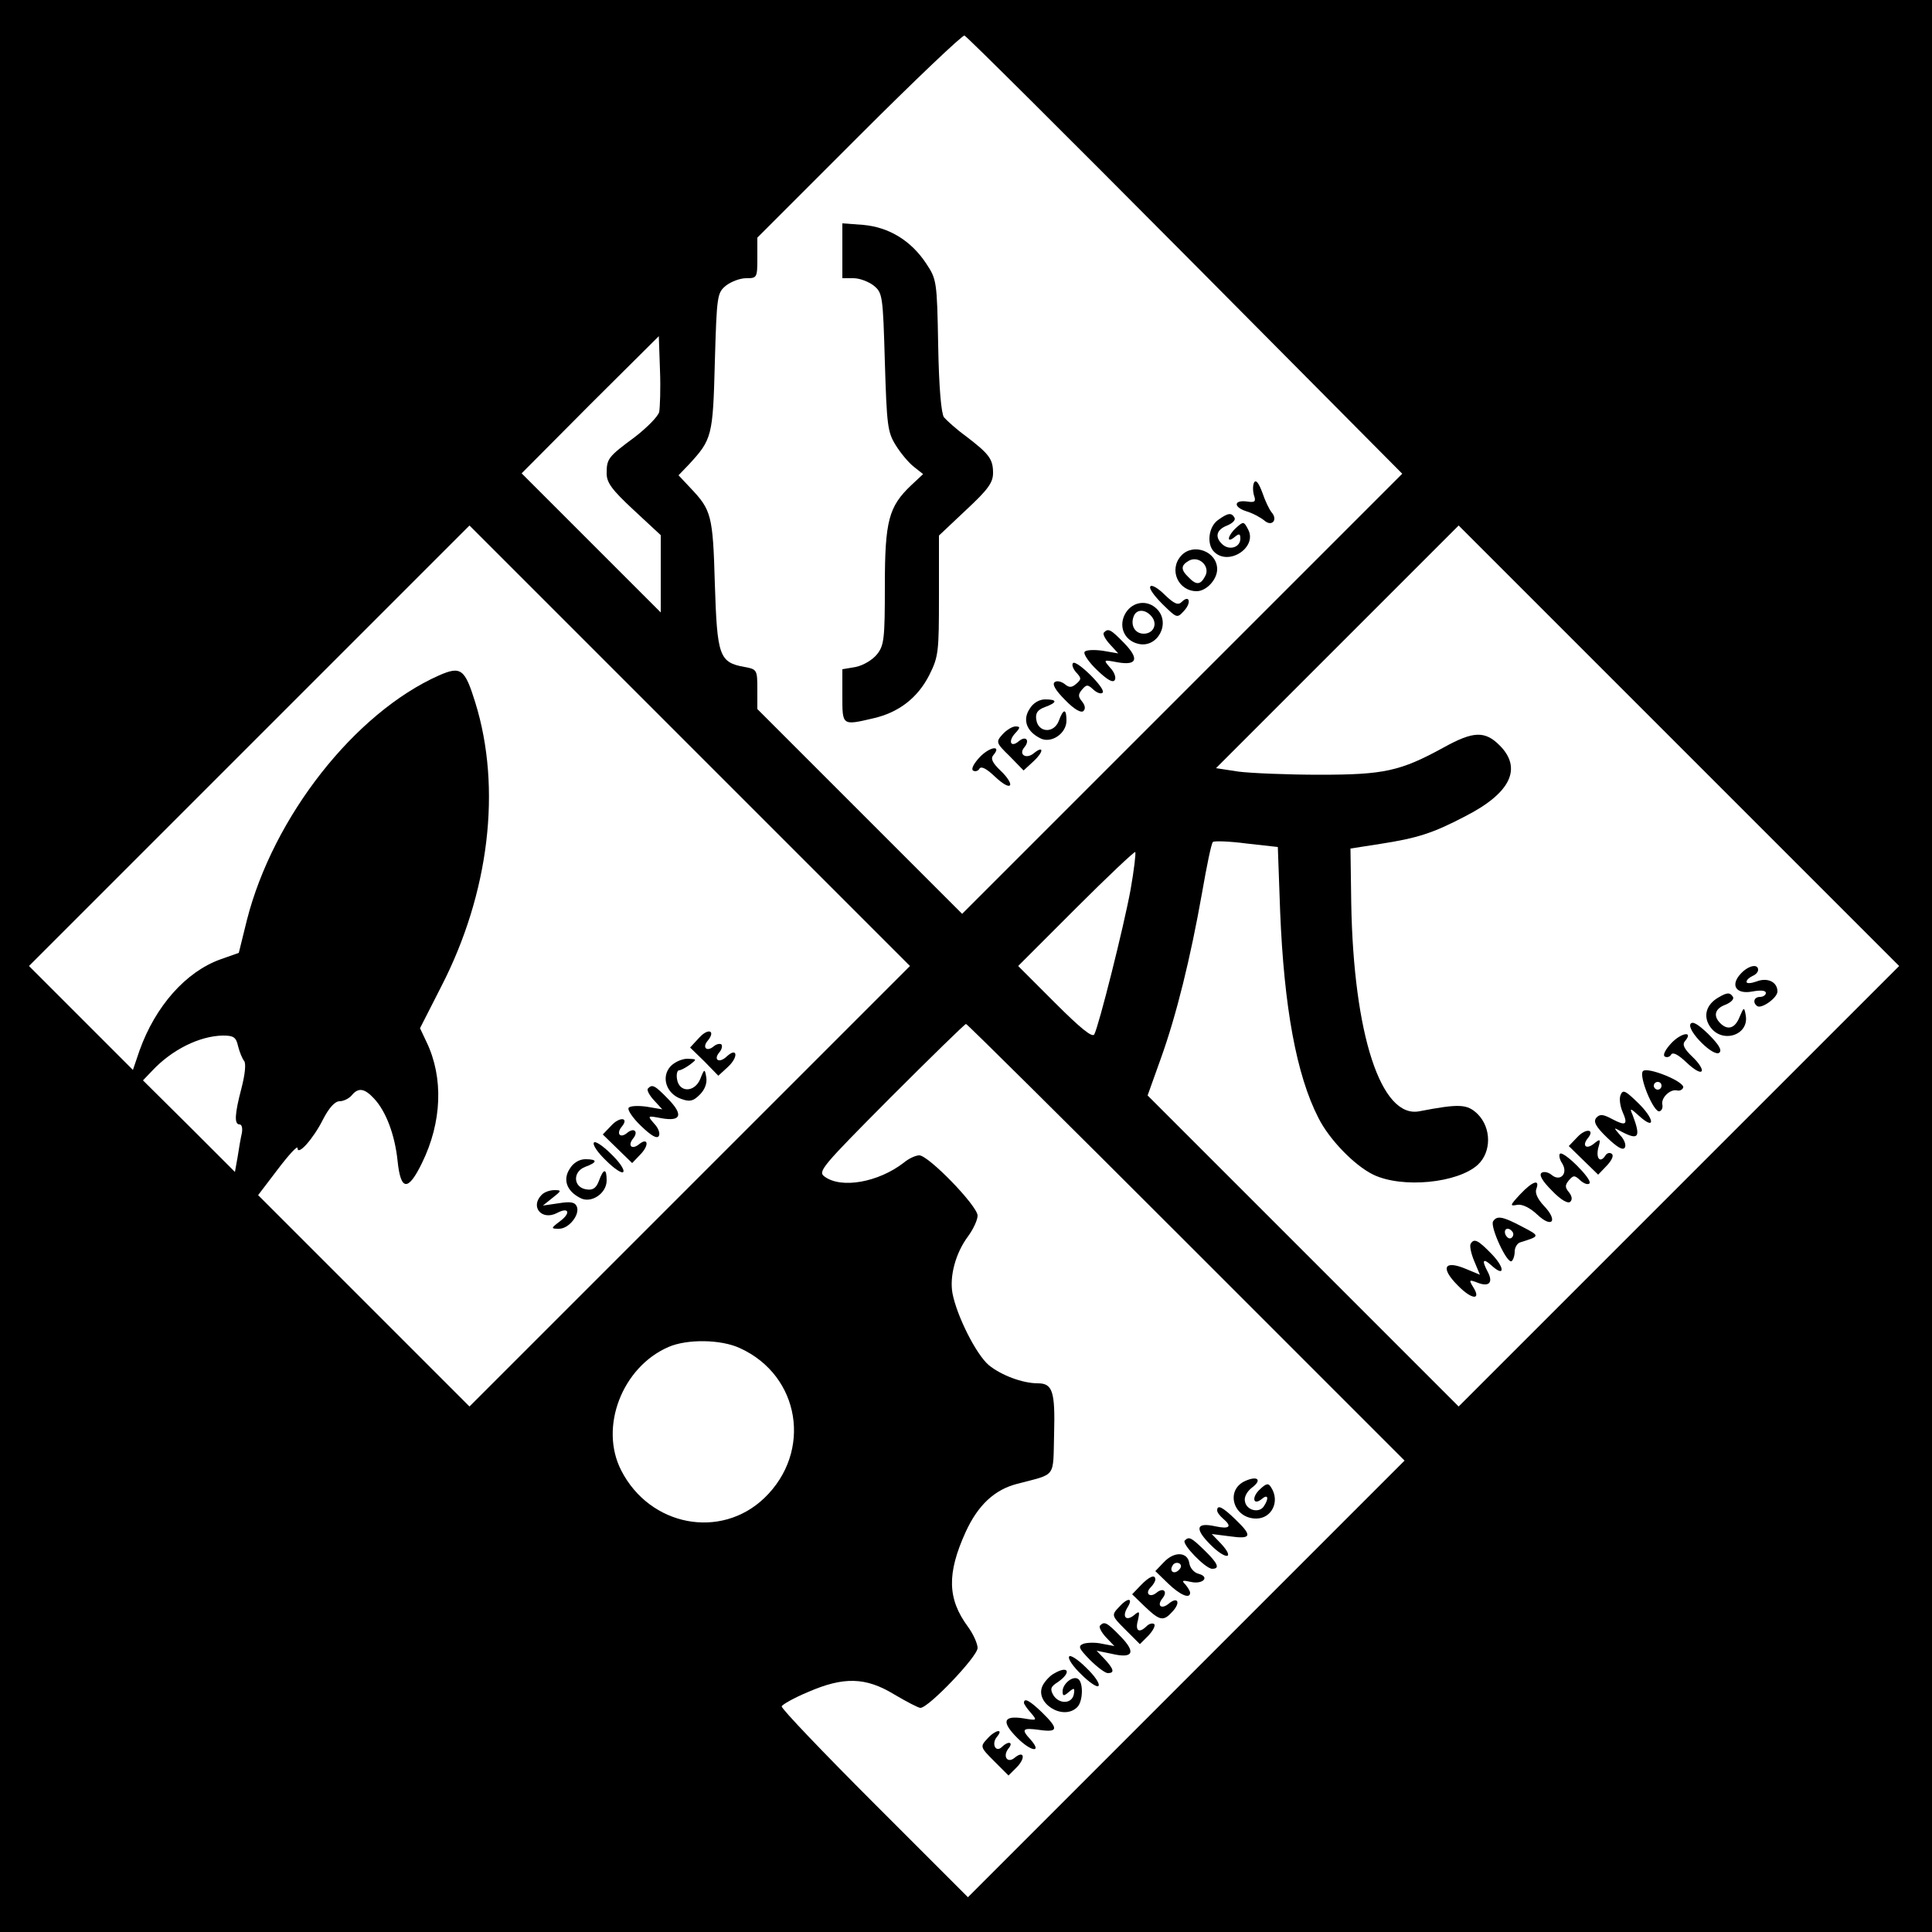 <?xml version="1.0" standalone="no"?>
<!DOCTYPE svg PUBLIC "-//W3C//DTD SVG 20010904//EN"
 "http://www.w3.org/TR/2001/REC-SVG-20010904/DTD/svg10.dtd">
<svg version="1.0" xmlns="http://www.w3.org/2000/svg"
 width="500pt" height="500pt" viewBox="0 0 500 500"
 preserveAspectRatio="xMidYMid meet">

<g transform="translate(0,500) scale(0.1,-0.1)"
fill="#000000" stroke="none">
<path d="M0 2500 l0 -2500 2500 0 2500 0 0 2500 0 2500 -2500 0 -2500 0 0
-2500z m3068 1839 l561 -565 -570 -570 -569 -569 -265 265 -265 265 0 51 c0
51 -1 52 -34 58 -65 12 -70 29 -76 215 -5 178 -9 191 -63 248 l-31 33 26 27
c61 66 63 74 68 266 5 173 6 179 29 198 13 10 36 19 52 19 28 0 29 1 29 52 l0
53 263 263 c144 144 267 261 273 260 6 -2 263 -258 572 -569z m-1362 -405 c-3
-12 -32 -41 -63 -65 -69 -51 -73 -56 -73 -94 0 -24 13 -42 70 -95 l70 -65 0
-100 0 -100 -180 180 -180 180 177 178 178 177 3 -87 c2 -49 0 -98 -2 -109z
m79 -2004 l-570 -570 -273 273 -274 274 51 67 c28 37 51 62 51 55 0 -22 41 24
66 74 16 31 31 47 43 47 10 0 24 7 31 15 17 21 33 19 58 -8 31 -33 54 -94 61
-162 8 -77 27 -79 63 -5 52 106 56 221 12 313 l-17 36 55 108 c124 241 157
513 88 735 -27 87 -37 95 -94 70 -218 -97 -429 -366 -497 -633 l-21 -85 -48
-17 c-89 -32 -168 -121 -209 -236 l-17 -50 -135 135 -134 134 570 570 570 570
570 -570 570 -570 -570 -570z m2560 0 l-570 -570 -402 402 -403 403 34 95 c41
114 77 261 107 430 12 69 24 128 28 131 3 3 42 2 87 -4 l81 -9 6 -167 c10
-247 42 -423 99 -534 28 -56 93 -123 142 -147 75 -36 219 -22 271 26 35 33 35
95 -1 131 -27 26 -47 27 -151 7 -99 -19 -170 199 -176 538 l-2 142 77 12 c97
15 137 28 221 72 117 60 147 124 88 183 -38 38 -68 37 -144 -5 -113 -62 -155
-71 -322 -71 -82 0 -177 4 -209 8 l-59 9 314 314 314 314 570 -570 570 -570
-570 -570z m-1419 768 c-18 -98 -82 -352 -94 -375 -5 -9 -35 15 -102 82 l-95
95 150 150 c82 82 151 147 153 145 2 -2 -3 -46 -12 -97z m144 -913 l565 -565
-565 -565 -565 -565 -242 242 c-134 134 -242 247 -240 252 2 5 32 22 68 37 92
40 149 39 223 -6 32 -19 63 -35 68 -35 21 0 148 133 148 155 0 11 -11 36 -25
55 -53 72 -55 137 -6 245 32 70 75 110 134 125 102 27 92 13 95 129 3 110 -4
131 -42 131 -40 0 -95 21 -127 47 -33 28 -83 128 -94 186 -8 44 8 104 40 147
14 19 25 43 25 54 0 25 -127 156 -151 156 -9 0 -27 -8 -40 -19 -66 -51 -162
-68 -205 -36 -18 13 -9 24 171 205 104 104 192 190 195 190 3 0 259 -254 570
-565z m-2454 508 c4 -16 11 -33 16 -39 5 -7 2 -35 -7 -70 -18 -68 -19 -94 -5
-94 6 0 8 -10 6 -22 -3 -13 -8 -41 -11 -62 l-7 -39 -119 119 -119 118 23 24
c51 55 123 91 184 92 27 0 34 -4 39 -27z m1299 -782 c156 -71 188 -268 63
-388 -113 -108 -296 -73 -370 71 -58 112 2 268 122 320 48 21 136 20 185 -3z"/>
<path d="M2180 4351 l0 -71 29 0 c16 0 39 -9 52 -19 23 -19 24 -25 29 -198 5
-164 7 -181 28 -215 13 -21 34 -46 47 -56 l24 -19 -31 -29 c-58 -55 -68 -92
-68 -260 0 -137 -2 -154 -20 -177 -12 -15 -36 -29 -55 -33 l-35 -6 0 -69 c0
-77 -1 -77 80 -58 66 15 115 53 145 112 24 48 25 60 25 206 l0 155 70 66 c57
53 70 71 70 96 0 36 -10 49 -70 95 -25 18 -50 41 -57 49 -7 10 -13 75 -15 186
-3 167 -4 171 -31 212 -39 59 -96 94 -163 100 l-54 4 0 -71z"/>
<path d="M3246 3752 c-4 -7 -4 -21 -1 -33 6 -17 3 -20 -17 -17 -35 5 -37 -14
-3 -25 17 -5 37 -16 47 -24 19 -17 36 1 19 21 -6 7 -17 30 -24 51 -9 24 -16
34 -21 27z"/>
<path d="M3152 3654 c-24 -17 -30 -62 -10 -82 38 -38 113 12 88 58 -11 21 -12
21 -31 4 -22 -20 -26 -42 -4 -24 12 10 15 9 15 -4 0 -22 -27 -31 -45 -16 -22
19 -18 39 11 50 14 6 22 14 19 20 -8 14 -17 13 -43 -6z"/>
<path d="M3057 3562 c-33 -36 -8 -92 40 -92 25 0 53 30 53 57 0 46 -62 69 -93
35z m62 -53 c-12 -23 -23 -24 -43 -3 -21 20 -20 31 1 43 26 14 56 -15 42 -40z"/>
<path d="M2977 3482 c-4 -5 11 -25 32 -46 37 -36 37 -37 56 -16 19 21 13 42
-7 22 -9 -9 -19 -5 -44 19 -17 17 -34 27 -37 21z"/>
<path d="M2914 3415 c-21 -33 -6 -72 31 -81 50 -13 86 53 49 90 -24 24 -61 20
-80 -9z m66 -10 c17 -20 5 -45 -20 -45 -23 0 -35 22 -26 45 7 19 30 19 46 0z"/>
<path d="M2857 3363 c-4 -3 3 -17 15 -30 l22 -24 -41 7 c-22 3 -43 2 -46 -3
-4 -5 11 -27 32 -47 26 -25 41 -34 46 -26 4 6 -1 21 -12 32 -18 21 -18 21 19
14 51 -9 57 9 17 50 -34 35 -41 39 -52 27z"/>
<path d="M2777 3284 c-4 -4 0 -15 8 -24 14 -15 14 -18 0 -30 -12 -10 -18 -10
-30 0 -8 6 -19 9 -25 5 -8 -5 1 -21 26 -46 24 -25 42 -35 48 -29 6 6 4 15 -4
25 -10 12 -10 18 0 30 12 14 15 14 30 0 10 -9 21 -12 24 -7 7 11 -68 85 -77
76z"/>
<path d="M2665 3166 c-19 -28 -9 -58 26 -76 28 -16 69 11 69 45 0 32 -8 32
-20 -1 -13 -33 -53 -30 -58 3 -3 17 3 26 22 33 33 12 33 20 1 20 -15 0 -31 -9
-40 -24z"/>
<path d="M2595 3100 c-18 -20 -18 -22 18 -57 l36 -37 26 24 c26 24 27 42 1 21
-20 -17 -41 -4 -25 15 15 18 4 31 -14 16 -21 -18 -29 -1 -10 20 14 15 14 18 1
18 -8 0 -23 -9 -33 -20z"/>
<path d="M2536 3041 c-16 -17 -23 -31 -18 -35 6 -4 14 -1 17 5 5 7 19 -1 40
-21 18 -17 35 -28 39 -22 3 5 -8 22 -24 37 -22 21 -27 32 -19 41 22 26 -9 22
-35 -5z"/>
<path d="M1810 2315 l-24 -26 37 -36 36 -37 25 23 c28 26 24 52 -3 27 -20 -19
-36 -9 -19 11 6 7 8 16 5 20 -4 3 -13 1 -20 -5 -18 -15 -30 -3 -16 14 22 26 3
35 -21 9z"/>
<path d="M1735 2240 c-25 -28 -10 -71 28 -84 22 -8 31 -6 48 11 13 13 19 29
17 44 -4 24 -5 24 -16 -4 -15 -35 -55 -35 -60 1 -2 12 1 22 5 22 5 0 18 7 29
15 18 14 18 14 -7 15 -14 0 -34 -9 -44 -20z"/>
<path d="M1677 2183 c-4 -3 3 -17 15 -30 l22 -24 -41 7 c-22 3 -43 2 -46 -3
-4 -5 11 -27 32 -47 26 -25 41 -34 46 -26 4 6 -1 21 -12 32 -18 21 -18 21 19
14 51 -9 57 9 17 50 -34 35 -41 39 -52 27z"/>
<path d="M1582 2087 l-22 -23 38 -37 38 -37 22 23 c23 24 19 45 -5 25 -18 -14
-29 -3 -15 15 7 8 9 17 5 20 -3 4 -12 2 -20 -5 -18 -15 -29 -2 -14 16 20 24
-5 27 -27 3z"/>
<path d="M1537 2043 c-4 -6 11 -27 32 -47 21 -21 41 -34 44 -29 4 6 -11 27
-32 47 -21 21 -41 34 -44 29z"/>
<path d="M1475 1976 c-19 -28 -9 -58 26 -76 28 -16 69 11 69 45 0 32 -8 32
-20 -1 -7 -19 -16 -25 -33 -22 -33 5 -36 45 -3 58 33 12 33 20 1 20 -15 0 -31
-9 -40 -24z"/>
<path d="M1402 1908 c-31 -31 0 -68 40 -47 30 16 36 0 8 -21 -25 -19 -25 -20
-3 -20 25 0 54 36 46 57 -5 12 -16 14 -47 9 l-41 -6 25 20 c23 18 24 20 5 20
-12 0 -26 -5 -33 -12z"/>
<path d="M4505 2480 c-28 -30 -12 -54 30 -46 22 4 35 3 35 -4 0 -5 -7 -10 -15
-10 -16 0 -20 -15 -7 -24 12 -7 52 22 52 38 0 25 -26 37 -54 26 -14 -5 -26 -6
-26 -1 0 5 7 11 15 15 8 3 15 10 15 16 0 17 -26 11 -45 -10z"/>
<path d="M4448 2419 c-32 -18 -41 -48 -23 -75 30 -46 102 -24 93 28 -4 23 -5
22 -16 -4 -12 -30 -31 -35 -50 -16 -19 19 -14 38 14 48 14 6 22 14 19 20 -8
12 -15 12 -37 -1z"/>
<path d="M4375 2350 c-10 -17 61 -88 75 -74 7 7 -3 22 -29 48 -27 26 -41 34
-46 26z"/>
<path d="M4326 2301 c-16 -17 -23 -31 -18 -35 6 -4 14 -1 17 5 5 7 19 -1 40
-21 18 -17 35 -28 39 -22 3 5 -8 22 -24 37 -22 21 -27 32 -19 41 22 26 -9 22
-35 -5z"/>
<path d="M4252 2228 c-12 -12 28 -109 43 -104 6 2 9 10 7 18 -3 18 21 40 38
36 7 -2 14 2 16 7 6 15 -92 55 -104 43z m48 -38 c0 -5 -4 -10 -10 -10 -5 0
-10 5 -10 10 0 6 5 10 10 10 6 0 10 -4 10 -10z"/>
<path d="M4194 2166 c-4 -9 -1 -29 5 -43 15 -34 9 -38 -27 -19 -24 13 -32 13
-41 3 -8 -10 -1 -23 28 -51 26 -25 41 -34 46 -26 4 6 -1 21 -12 32 -18 21 -18
21 4 9 44 -23 50 -14 28 44 -8 18 -6 18 17 -3 43 -39 40 -8 -2 33 -34 33 -40
36 -46 21z"/>
<path d="M4082 2057 l-22 -23 38 -37 38 -37 23 24 c13 14 18 26 12 30 -5 4
-12 2 -16 -4 -13 -21 -25 -9 -19 18 7 24 6 26 -10 13 -20 -17 -33 -7 -17 13
20 24 -5 27 -27 3z"/>
<path d="M4037 2014 c-3 -3 -1 -15 6 -25 16 -26 -5 -48 -27 -30 -8 7 -20 10
-26 6 -8 -5 1 -21 26 -46 24 -25 42 -35 48 -29 6 6 4 15 -4 25 -10 12 -10 18
0 30 12 14 15 14 30 0 10 -9 21 -12 24 -7 6 11 -68 85 -77 76z"/>
<path d="M3934 1909 c-27 -29 -27 -31 -7 -27 13 2 33 -8 51 -25 39 -37 55 -17
18 22 -17 18 -24 34 -20 44 10 27 -10 20 -42 -14z"/>
<path d="M3864 1839 c-8 -14 36 -110 48 -103 4 3 8 14 8 25 0 11 7 22 15 24
51 16 51 16 5 40 -51 27 -66 30 -76 14z m51 -28 c3 -5 1 -12 -4 -15 -5 -3 -11
1 -15 9 -6 16 9 21 19 6z"/>
<path d="M3806 1781 c-3 -5 1 -25 9 -44 l15 -36 -36 15 c-57 24 -67 3 -21 -43
36 -37 62 -39 39 -3 -11 18 -10 19 13 10 29 -11 40 1 25 29 -16 30 -12 36 10
16 35 -32 35 -6 0 30 -35 36 -45 41 -54 26z"/>
<path d="M3222 1167 c-52 -24 -30 -97 29 -97 40 0 62 44 39 80 -7 12 -12 12
-29 -4 -23 -21 -18 -44 5 -25 15 13 19 2 5 -19 -12 -19 -45 -11 -49 12 -3 11
5 26 18 36 27 20 15 32 -18 17z"/>
<path d="M3150 1091 c0 -5 7 -14 15 -21 25 -21 17 -28 -20 -20 -50 11 -54 -6
-12 -48 40 -40 64 -37 27 3 l-24 25 47 -6 c56 -8 59 1 14 44 -33 32 -47 39
-47 23z"/>
<path d="M3066 1013 c-8 -9 54 -73 71 -73 21 0 15 14 -20 48 -35 34 -40 36
-51 25z"/>
<path d="M3012 957 l-22 -23 33 -32 c31 -30 57 -41 57 -24 0 4 -6 14 -12 21
-11 11 -8 12 14 7 31 -7 50 13 20 21 -12 3 -22 15 -24 27 -4 30 -39 32 -66 3z
m39 -20 c-13 -13 -26 -3 -16 12 3 6 11 8 17 5 6 -4 6 -10 -1 -17z"/>
<path d="M2952 897 l-22 -23 33 -32 c39 -37 48 -39 72 -12 21 23 13 39 -10 20
-19 -16 -32 -6 -17 13 15 18 3 30 -15 15 -17 -14 -31 -2 -15 14 7 7 12 16 12
20 0 15 -16 8 -38 -15z"/>
<path d="M2895 840 c-19 -20 -18 -22 18 -58 l37 -37 22 22 c12 13 19 26 15 30
-4 3 -13 1 -19 -5 -20 -20 -31 -13 -23 15 5 23 4 25 -10 13 -21 -17 -32 -4
-17 20 16 26 0 26 -23 0z"/>
<path d="M2847 793 c-4 -3 3 -17 15 -30 l22 -23 -32 6 c-17 4 -39 3 -48 0 -15
-6 -12 -12 16 -41 19 -19 40 -35 47 -35 18 0 16 10 -8 36 l-21 22 39 -8 c55
-13 64 3 23 45 -35 36 -42 40 -53 28z"/>
<path d="M2767 713 c-4 -6 11 -27 32 -47 21 -21 41 -34 44 -29 4 6 -11 27 -32
47 -21 21 -41 34 -44 29z"/>
<path d="M2728 669 c-10 -5 -23 -19 -29 -30 -24 -45 52 -94 89 -57 15 15 16
64 2 73 -14 9 -40 -13 -40 -32 0 -13 3 -13 16 -2 14 12 16 11 13 -6 -5 -25
-38 -26 -53 -2 -9 16 -7 22 12 34 36 25 27 44 -10 22z"/>
<path d="M2650 593 c0 -3 8 -15 18 -26 17 -20 16 -20 -20 -14 -52 8 -57 -9
-15 -51 36 -36 65 -39 34 -4 -25 27 -21 31 23 25 49 -7 50 3 7 45 -32 31 -47
39 -47 25z"/>
<path d="M2555 500 c-19 -20 -18 -22 18 -58 l37 -37 22 22 c23 24 18 44 -6 24
-19 -16 -32 4 -16 24 14 17 -1 20 -17 4 -16 -16 -28 8 -13 26 19 23 -5 18 -25
-5z"/>
</g>
</svg>
